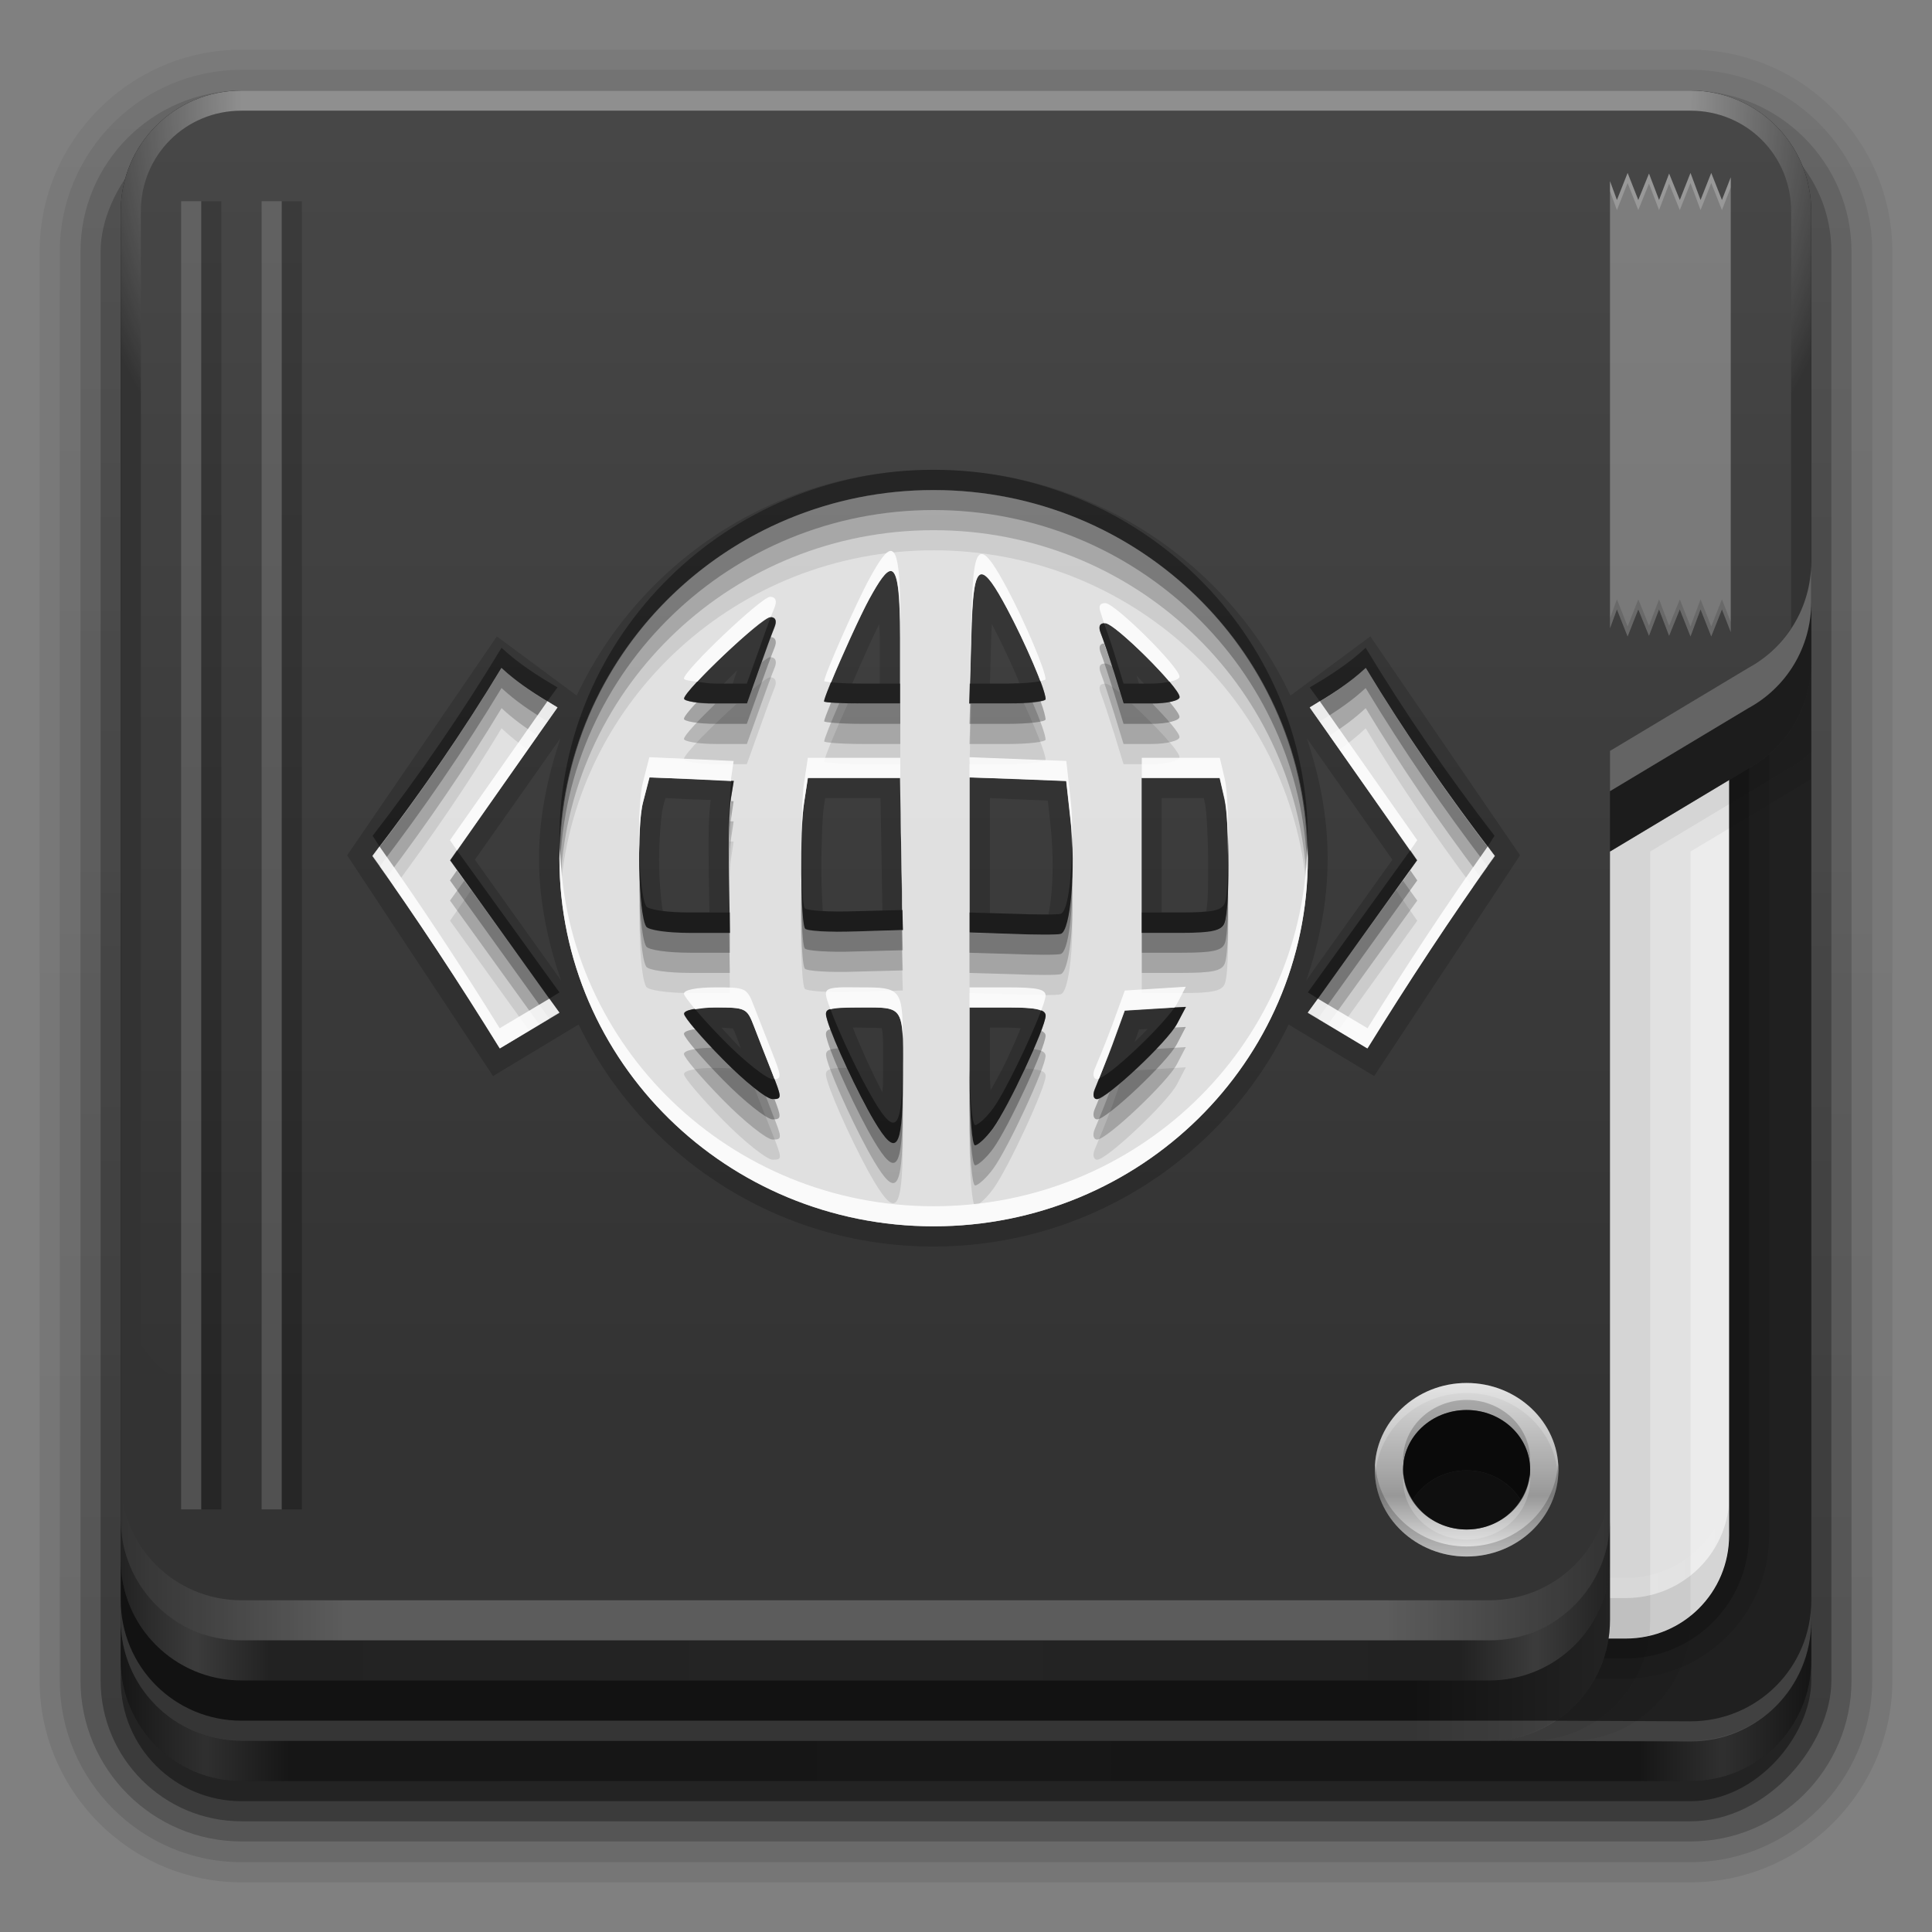<?xml version="1.0" encoding="UTF-8" standalone="no"?>
<!-- Created with Inkscape (http://www.inkscape.org/) -->

<svg
   xmlns:dc="http://purl.org/dc/elements/1.1/"
   xmlns:cc="http://creativecommons.org/ns#"
   xmlns:rdf="http://www.w3.org/1999/02/22-rdf-syntax-ns#"
   xmlns:svg="http://www.w3.org/2000/svg"
   xmlns="http://www.w3.org/2000/svg"
   xmlns:xlink="http://www.w3.org/1999/xlink"
   xmlns:sodipodi="http://sodipodi.sourceforge.net/DTD/sodipodi-0.dtd"
   xmlns:inkscape="http://www.inkscape.org/namespaces/inkscape"
   version="1.0"
   width="96"
   height="96"
   id="svg2408"
   inkscape:version="0.48.2 r9819"
   sodipodi:docname="folder-html.svg">
  <rect width="100%" height="100%" fill="#808080" stroke="none"/>
  <sodipodi:namedview
     pagecolor="#ffffff"
     bordercolor="#666666"
     borderopacity="1"
     objecttolerance="10"
     gridtolerance="10"
     guidetolerance="10"
     inkscape:pageopacity="0"
     inkscape:pageshadow="2"
     inkscape:window-width="1238"
     inkscape:window-height="735"
     id="namedview70"
     showgrid="false"
     inkscape:zoom="2.9595058"
     inkscape:cx="119.13284"
     inkscape:cy="29.289809"
     inkscape:window-x="10"
     inkscape:window-y="0"
     inkscape:window-maximized="0"
     inkscape:current-layer="svg2408"
     inkscape:object-paths="true"
     inkscape:snap-intersection-paths="true"
     inkscape:object-nodes="true"
     inkscape:snap-smooth-nodes="true"
     inkscape:snap-midpoints="true"
     inkscape:snap-object-midpoints="true"
     inkscape:snap-center="true"
     inkscape:snap-bbox="true"
     inkscape:bbox-paths="true"
     inkscape:bbox-nodes="true"
     inkscape:snap-bbox-edge-midpoints="true"
     inkscape:snap-bbox-midpoints="true"
     showguides="true"
     inkscape:guide-bbox="true"
     inkscape:snap-global="false" />
  <defs
     id="defs2410">
    <linearGradient
       inkscape:collect="always"
       id="linearGradient3874">
      <stop
         style="stop-color:#000000;stop-opacity:1;"
         offset="0"
         id="stop3876" />
      <stop
         style="stop-color:#000000;stop-opacity:0;"
         offset="1"
         id="stop3878" />
    </linearGradient>
    <linearGradient
       id="linearGradient4091">
      <stop
         style="stop-color:#ffffff;stop-opacity:1;"
         offset="0"
         id="stop4093" />
      <stop
         id="stop4099"
         offset="0.8"
         style="stop-color:#ffffff;stop-opacity:1;" />
      <stop
         style="stop-color:#ffffff;stop-opacity:0;"
         offset="1"
         id="stop4095" />
    </linearGradient>
    <linearGradient
       id="linearGradient4188">
      <stop
         style="stop-color:#ffffff;stop-opacity:0;"
         offset="0"
         id="stop4190" />
      <stop
         id="stop4198"
         offset="0.15"
         style="stop-color:#ffffff;stop-opacity:1;" />
      <stop
         id="stop4196"
         offset="0.85"
         style="stop-color:#ffffff;stop-opacity:1;" />
      <stop
         style="stop-color:#ffffff;stop-opacity:0;"
         offset="1"
         id="stop4192" />
    </linearGradient>
    <linearGradient
       inkscape:collect="always"
       id="linearGradient3888">
      <stop
         style="stop-color:#ffffff;stop-opacity:1;"
         offset="0"
         id="stop3890" />
      <stop
         style="stop-color:#ffffff;stop-opacity:0;"
         offset="1"
         id="stop3892" />
    </linearGradient>
    <linearGradient
       x1="45.448"
       y1="92.54"
       x2="45.448"
       y2="7.017"
       id="ButtonShadow"
       gradientUnits="userSpaceOnUse"
       gradientTransform="scale(1.006,0.994)">
      <stop
         id="stop3750"
         style="stop-color:#000000;stop-opacity:1"
         offset="0" />
      <stop
         id="stop3752"
         style="stop-color:#000000;stop-opacity:0.588"
         offset="1" />
    </linearGradient>
    <filter
       color-interpolation-filters="sRGB"
       id="filter3174">
      <feGaussianBlur
         id="feGaussianBlur3176"
         stdDeviation="1.71" />
    </filter>
    <linearGradient
       inkscape:collect="always"
       xlink:href="#gradient4-1"
       id="linearGradient3050-6"
       gradientUnits="userSpaceOnUse"
       spreadMethod="pad"
       x1="32.251"
       y1="6.132"
       x2="32.251"
       y2="90.239"
       gradientTransform="translate(6,-89.5)" />
    <linearGradient
       id="gradient4-1"
       gradientUnits="userSpaceOnUse"
       x1="32.251"
       y1="6.132"
       x2="32.251"
       y2="90.239"
       spreadMethod="pad">
      <stop
         stop-color="#000000"
         offset="0"
         stop-opacity="1"
         id="stop27-0" />
      <stop
         stop-color="#000000"
         offset="1"
         stop-opacity="0.588"
         id="stop29-6" />
    </linearGradient>
    <linearGradient
       inkscape:collect="always"
       xlink:href="#gradient3-2"
       id="linearGradient3053-3"
       gradientUnits="userSpaceOnUse"
       gradientTransform="matrix(1.006,0,0,0.994,5,-90.5)"
       spreadMethod="pad"
       x1="32.063"
       y1="6.168"
       x2="32.063"
       y2="90.768" />
    <linearGradient
       id="gradient3-2"
       gradientTransform="scale(1.006,0.994)"
       gradientUnits="userSpaceOnUse"
       x1="32.063"
       y1="6.168"
       x2="32.063"
       y2="90.768"
       spreadMethod="pad">
      <stop
         stop-color="#000000"
         offset="0"
         stop-opacity="1"
         id="stop22-0" />
      <stop
         stop-color="#000000"
         offset="1"
         stop-opacity="0.588"
         id="stop24-6" />
    </linearGradient>
    <linearGradient
       inkscape:collect="always"
       xlink:href="#gradient2-5"
       id="linearGradient3056-1"
       gradientUnits="userSpaceOnUse"
       gradientTransform="matrix(1.006,0,0,-0.994,4,91.5)"
       spreadMethod="pad"
       x1="32.067"
       y1="6.167"
       x2="32.067"
       y2="90.756" />
    <linearGradient
       id="gradient2-5"
       gradientTransform="scale(1.006,0.994)"
       gradientUnits="userSpaceOnUse"
       x1="32.067"
       y1="6.167"
       x2="32.067"
       y2="90.756"
       spreadMethod="pad">
      <stop
         stop-color="#000000"
         offset="0"
         stop-opacity="1"
         id="stop17-5" />
      <stop
         stop-color="#000000"
         offset="1"
         stop-opacity="0.588"
         id="stop19-4" />
    </linearGradient>
    <linearGradient
       inkscape:collect="always"
       xlink:href="#gradient1-6"
       id="linearGradient3059-7"
       gradientUnits="userSpaceOnUse"
       gradientTransform="matrix(1.006,0,0,-0.994,2.969,92.531)"
       spreadMethod="pad"
       x1="32.071"
       y1="6.166"
       x2="32.071"
       y2="90.744" />
    <linearGradient
       id="gradient1-6"
       gradientTransform="scale(1.006,0.994)"
       gradientUnits="userSpaceOnUse"
       x1="32.071"
       y1="6.166"
       x2="32.071"
       y2="90.744"
       spreadMethod="pad">
      <stop
         stop-color="#000000"
         offset="0"
         stop-opacity="1"
         id="stop12-5" />
      <stop
         stop-color="#000000"
         offset="1"
         stop-opacity="0.588"
         id="stop14-6" />
    </linearGradient>
    <linearGradient
       id="gradient0-3"
       gradientTransform="scale(1.005,0.995)"
       gradientUnits="userSpaceOnUse"
       x1="32.075"
       y1="6.165"
       x2="32.075"
       y2="90.733"
       spreadMethod="pad">
      <stop
         stop-color="#000000"
         offset="0"
         stop-opacity="1"
         id="stop7-7" />
      <stop
         stop-color="#000000"
         offset="1"
         stop-opacity="0.588"
         id="stop9-4" />
    </linearGradient>
    <linearGradient
       y2="90.733"
       x2="32.075"
       y1="6.165"
       x1="32.075"
       spreadMethod="pad"
       gradientTransform="matrix(1.005,0,0,-0.995,1.969,93.531)"
       gradientUnits="userSpaceOnUse"
       id="linearGradient3216"
       xlink:href="#gradient0-3"
       inkscape:collect="always" />
    <linearGradient
       id="linearGradient3832">
      <stop
         style="stop-color:#000000;stop-opacity:1;"
         offset="0"
         id="stop3834" />
      <stop
         id="stop3842"
         offset="0.05"
         style="stop-color:#ffffff;stop-opacity:1;" />
      <stop
         style="stop-color:#000000;stop-opacity:1;"
         offset="0.1"
         id="stop3846" />
      <stop
         id="stop3840"
         offset="0.5"
         style="stop-color:#000000;stop-opacity:0.498;" />
      <stop
         style="stop-color:#000000;stop-opacity:1;"
         offset="0.9"
         id="stop3844" />
      <stop
         id="stop3848"
         offset="0.95"
         style="stop-color:#ffffff;stop-opacity:1;" />
      <stop
         style="stop-color:#000000;stop-opacity:1;"
         offset="1"
         id="stop3836" />
    </linearGradient>
    <linearGradient
       inkscape:collect="always"
       xlink:href="#linearGradient4144-8"
       id="linearGradient4025"
       gradientUnits="userSpaceOnUse"
       x1="72.875"
       y1="68.719"
       x2="72.875"
       y2="77.344" />
    <linearGradient
       id="linearGradient4144-8">
      <stop
         style="stop-color:#dddddd;stop-opacity:1;"
         offset="0"
         id="stop4146-4" />
      <stop
         id="stop4152-5"
         offset="0.65"
         style="stop-color:#989898;stop-opacity:1;" />
      <stop
         style="stop-color:#eaeaea;stop-opacity:1;"
         offset="1"
         id="stop4148-0" />
    </linearGradient>
    <linearGradient
       inkscape:collect="always"
       xlink:href="#linearGradient3888"
       id="linearGradient3205"
       gradientUnits="userSpaceOnUse"
       x1="-56.23"
       y1="5.5"
       x2="-56.23"
       y2="69.531" />
    <linearGradient
       inkscape:collect="always"
       xlink:href="#linearGradient4188"
       id="linearGradient3207"
       gradientUnits="userSpaceOnUse"
       gradientTransform="translate(-200,0)"
       x1="106"
       y1="77.516"
       x2="180"
       y2="77.516" />
    <linearGradient
       inkscape:collect="always"
       xlink:href="#linearGradient3832"
       id="linearGradient3209"
       gradientUnits="userSpaceOnUse"
       gradientTransform="translate(0,-0.984)"
       x1="-94"
       y1="82.984"
       x2="-10.188"
       y2="82.984" />
    <radialGradient
       inkscape:collect="always"
       xlink:href="#linearGradient4091"
       id="radialGradient3211"
       gradientUnits="userSpaceOnUse"
       gradientTransform="matrix(-1.072,0,0,-0.875,-0.536,-19.126)"
       cx="48"
       cy="-27"
       fx="48"
       fy="-27"
       r="42" />
    <linearGradient
       inkscape:collect="always"
       xlink:href="#linearGradient3832"
       id="linearGradient3213"
       gradientUnits="userSpaceOnUse"
       gradientTransform="translate(0,-0.984)"
       x1="-94"
       y1="82.984"
       x2="-20"
       y2="82.984" />
    <linearGradient
       inkscape:collect="always"
       xlink:href="#linearGradient3874"
       id="linearGradient3215"
       gradientUnits="userSpaceOnUse"
       gradientTransform="translate(-100,0)"
       x1="70.031"
       y1="82"
       x2="89.474"
       y2="82" />
    <linearGradient
       id="linearGradient1400">
      <stop
         stop-color="#000000"
         stop-opacity="0.678"
         offset="0"
         id="stop1401" />
      <stop
         stop-color="#000000"
         stop-opacity="0.348"
         offset="0.417"
         id="stop1403" />
      <stop
         stop-color="#ffffff"
         stop-opacity="0"
         offset="1"
         id="stop1402" />
    </linearGradient>
    <linearGradient
       id="linearGradient853">
      <stop
         stop-color="#e3f9ff"
         offset="0"
         id="stop854" />
      <stop
         stop-color="#73bee7"
         offset="0.362"
         id="stop867" />
      <stop
         stop-color="#438ec5"
         offset="0.625"
         id="stop856" />
      <stop
         stop-color="#477daf"
         offset="0.726"
         id="stop1185" />
      <stop
         stop-color="#020407"
         offset="1"
         id="stop855" />
    </linearGradient>
    <linearGradient
       id="linearGradient865">
      <stop
         stop-color="#ffffff"
         offset="0"
         id="stop866" />
      <stop
         stop-color="#ffffff"
         stop-opacity="0"
         offset="1"
         id="stop868" />
    </linearGradient>
    <radialGradient
       inkscape:collect="always"
       xlink:href="#linearGradient1400"
       id="radialGradient10375"
       gradientUnits="userSpaceOnUse"
       cx="0.5"
       cy="0.5"
       fx="0.478"
       fy="-0.076"
       r="0.5"
       gradientTransform="translate(-171.495,2.482)" />
    <linearGradient
       inkscape:collect="always"
       xlink:href="#linearGradient865"
       id="linearGradient10418"
       gradientUnits="userSpaceOnUse"
       x1="0.488"
       y1="1.717"
       x2="0.488"
       y2="0.485"
       gradientTransform="translate(-171.495,2.482)" />
    <linearGradient
       inkscape:collect="always"
       xlink:href="#linearGradient865"
       id="linearGradient10421"
       gradientUnits="userSpaceOnUse"
       x1="0.578"
       y1="-0.351"
       x2="0.622"
       y2="0.59"
       gradientTransform="translate(-171.495,2.482)" />
    <radialGradient
       inkscape:collect="always"
       xlink:href="#linearGradient853"
       id="radialGradient10428"
       gradientUnits="userSpaceOnUse"
       cx="0.507"
       cy="0.57"
       fx="0.546"
       fy="0.13"
       r="0.581"
       gradientTransform="translate(-171.495,2.482)" />
    <radialGradient
       inkscape:collect="always"
       xlink:href="#linearGradient1400"
       id="radialGradient10431"
       gradientUnits="userSpaceOnUse"
       cx="0.5"
       cy="0.5"
       fx="0.5"
       fy="0.5"
       r="0.5"
       gradientTransform="translate(-171.495,2.482)" />
    <linearGradient
       inkscape:collect="always"
       xlink:href="#linearGradient4188-5"
       id="linearGradient4863"
       gradientUnits="userSpaceOnUse"
       x1="112.094"
       y1="76.609"
       x2="183.906"
       y2="76.609" />
    <linearGradient
       id="linearGradient4188-5">
      <stop
         style="stop-color:#ffffff;stop-opacity:0;"
         offset="0"
         id="stop4190-0" />
      <stop
         id="stop4198-3"
         offset="0.15"
         style="stop-color:#ffffff;stop-opacity:1;" />
      <stop
         id="stop4196-6"
         offset="0.85"
         style="stop-color:#ffffff;stop-opacity:1;" />
      <stop
         style="stop-color:#ffffff;stop-opacity:0;"
         offset="1"
         id="stop4192-1" />
    </linearGradient>
    <linearGradient
       inkscape:collect="always"
       xlink:href="#linearGradient3888"
       id="linearGradient3140"
       gradientUnits="userSpaceOnUse"
       x1="-56.23"
       y1="5.5"
       x2="-56.23"
       y2="69.531" />
    <linearGradient
       inkscape:collect="always"
       xlink:href="#linearGradient4188"
       id="linearGradient3142"
       gradientUnits="userSpaceOnUse"
       gradientTransform="translate(-200,0)"
       x1="106"
       y1="77.516"
       x2="180"
       y2="77.516" />
    <linearGradient
       inkscape:collect="always"
       xlink:href="#linearGradient3832"
       id="linearGradient3144"
       gradientUnits="userSpaceOnUse"
       gradientTransform="translate(0,-0.984)"
       x1="-94"
       y1="82.984"
       x2="-10.188"
       y2="82.984" />
    <radialGradient
       inkscape:collect="always"
       xlink:href="#linearGradient4091"
       id="radialGradient3146"
       gradientUnits="userSpaceOnUse"
       gradientTransform="matrix(-1.072,0,0,-0.875,-0.536,-19.126)"
       cx="48"
       cy="-27"
       fx="48"
       fy="-27"
       r="42" />
    <linearGradient
       inkscape:collect="always"
       xlink:href="#linearGradient3832"
       id="linearGradient3148"
       gradientUnits="userSpaceOnUse"
       gradientTransform="translate(0,-0.984)"
       x1="-94"
       y1="82.984"
       x2="-20"
       y2="82.984" />
    <linearGradient
       inkscape:collect="always"
       xlink:href="#linearGradient3874"
       id="linearGradient3150"
       gradientUnits="userSpaceOnUse"
       gradientTransform="translate(-100,0)"
       x1="70.031"
       y1="82"
       x2="89.474"
       y2="82" />
    <linearGradient
       inkscape:collect="always"
       xlink:href="#linearGradient3874"
       id="linearGradient3154"
       gradientUnits="userSpaceOnUse"
       gradientTransform="translate(100,0)"
       x1="70.031"
       y1="82"
       x2="89.474"
       y2="82" />
    <linearGradient
       inkscape:collect="always"
       xlink:href="#linearGradient3832"
       id="linearGradient3157"
       gradientUnits="userSpaceOnUse"
       gradientTransform="translate(200,-0.984)"
       x1="-94"
       y1="82.984"
       x2="-20"
       y2="82.984" />
    <radialGradient
       inkscape:collect="always"
       xlink:href="#linearGradient4091"
       id="radialGradient3162"
       gradientUnits="userSpaceOnUse"
       gradientTransform="matrix(-1.072,0,0,-0.875,199.464,-19.126)"
       cx="48"
       cy="-27"
       fx="48"
       fy="-27"
       r="42" />
    <linearGradient
       inkscape:collect="always"
       xlink:href="#linearGradient3832"
       id="linearGradient3166"
       gradientUnits="userSpaceOnUse"
       gradientTransform="translate(200,-0.984)"
       x1="-94"
       y1="82.984"
       x2="-10.188"
       y2="82.984" />
    <linearGradient
       inkscape:collect="always"
       xlink:href="#linearGradient4188"
       id="linearGradient3174"
       gradientUnits="userSpaceOnUse"
       x1="106"
       y1="77.516"
       x2="180"
       y2="77.516" />
    <linearGradient
       inkscape:collect="always"
       xlink:href="#linearGradient3888"
       id="linearGradient3177"
       gradientUnits="userSpaceOnUse"
       x1="-56.23"
       y1="5.5"
       x2="-56.23"
       y2="69.531"
       gradientTransform="translate(200,0)" />
    <linearGradient
       inkscape:collect="always"
       xlink:href="#linearGradient3888"
       id="linearGradient3196"
       gradientUnits="userSpaceOnUse"
       gradientTransform="translate(200,0)"
       x1="-56.23"
       y1="5.5"
       x2="-56.23"
       y2="69.531" />
    <linearGradient
       inkscape:collect="always"
       xlink:href="#linearGradient4188"
       id="linearGradient3198"
       gradientUnits="userSpaceOnUse"
       x1="106"
       y1="77.516"
       x2="180"
       y2="77.516" />
    <linearGradient
       inkscape:collect="always"
       xlink:href="#linearGradient3832"
       id="linearGradient3200"
       gradientUnits="userSpaceOnUse"
       gradientTransform="translate(200,-0.984)"
       x1="-94"
       y1="82.984"
       x2="-10.188"
       y2="82.984" />
    <radialGradient
       inkscape:collect="always"
       xlink:href="#linearGradient4091"
       id="radialGradient3202"
       gradientUnits="userSpaceOnUse"
       gradientTransform="matrix(-1.072,0,0,-0.875,199.464,-19.126)"
       cx="48"
       cy="-27"
       fx="48"
       fy="-27"
       r="42" />
    <linearGradient
       inkscape:collect="always"
       xlink:href="#linearGradient3832"
       id="linearGradient3204"
       gradientUnits="userSpaceOnUse"
       gradientTransform="translate(200,-0.984)"
       x1="-94"
       y1="82.984"
       x2="-20"
       y2="82.984" />
    <linearGradient
       inkscape:collect="always"
       xlink:href="#linearGradient3874"
       id="linearGradient3206"
       gradientUnits="userSpaceOnUse"
       gradientTransform="translate(100,0)"
       x1="70.031"
       y1="82"
       x2="89.474"
       y2="82" />
  </defs>
  <g
     id="layer2"
     style="display:none">
    <rect
       width="86"
       height="85"
       rx="6"
       ry="6"
       x="5"
       y="7"
       id="rect3745"
       style="opacity:0.9;fill:url(#ButtonShadow);fill-opacity:1;fill-rule:nonzero;stroke:none;filter:url(#filter3174)" />
  </g>
  <g
     id="g3943">
    <path
       id="path3786-4"
       d="m 12,93.531 c -5.511,0 -10.031,-4.52 -10.031,-10.031 l 0,-71 c 0,-5.511 4.52,-10.031 10.031,-10.031 l 72,0 c 5.511,0 10.031,4.52 10.031,10.031 l 0,71 c 0,5.511 -4.52,10.031 -10.031,10.031 z"
       style="opacity:0.08;fill:url(#linearGradient3216)"
       inkscape:connector-curvature="0" />
    <path
       id="path3778-5"
       d="m 12,92.531 c -4.972,0 -9.031,-4.06 -9.031,-9.031 l 0,-71 c 0,-4.972 4.06,-9.031 9.031,-9.031 l 72,0 c 4.972,0 9.031,4.06 9.031,9.031 l 0,71 c 0,4.972 -4.06,9.031 -9.031,9.031 z"
       style="opacity:0.1;fill:url(#linearGradient3059-7)"
       inkscape:connector-curvature="0" />
    <path
       id="path3770-2"
       d="m 12,91.5 c -4.409,0 -8,-3.591 -8,-8 l 0,-71 c 0,-4.409 3.591,-8 8,-8 l 72,0 c 4.409,0 8,3.591 8,8 l 0,71 c 0,4.409 -3.591,8 -8,8 z"
       style="opacity:0.2;fill:url(#linearGradient3056-1)"
       inkscape:connector-curvature="0" />
    <rect
       id="rect3723-5"
       transform="scale(1,-1)"
       width="86"
       height="85"
       rx="7"
       ry="7"
       style="opacity:0.3;fill:url(#linearGradient3053-3)"
       x="5"
       y="-90.5" />
    <rect
       id="rect3716-4"
       transform="scale(1,-1)"
       width="84"
       height="84"
       rx="6"
       ry="6"
       style="opacity:0.4;fill:url(#linearGradient3050-6)"
       x="6"
       y="-89.5" />
  </g>
  <path
     style="fill:#202020;fill-opacity:1;fill-rule:nonzero;stroke:none;display:inline"
     d="m 84,4.5 -72,0 c -3.324,0 -6,2.676 -6,6 l 0,72 c 0,3.324 2.676,6 6,6 l 72,0 c 3.324,0 6,-2.676 6,-6 l 0,-72 C 90,7.176 87.324,4.5 84,4.5 z"
     id="rect2419-1"
     inkscape:connector-curvature="0" />
  <g
     id="g4855"
     transform="translate(-98,0)">
    <path
       sodipodi:nodetypes="sssssssss"
       inkscape:connector-curvature="0"
       id="path4843"
       d="m 117.219,8.594 c -3.921,0 -7.125,3.204 -7.125,7.125 l 0,60.562 c 0,3.921 3.204,7.125 7.125,7.125 l 61.562,0 c 3.921,0 7.125,-3.204 7.125,-7.125 l 0,-60.562 c 0,-3.921 -3.204,-7.125 -7.125,-7.125 z"
       style="font-size:medium;font-style:normal;font-variant:normal;font-weight:normal;font-stretch:normal;text-indent:0;text-align:start;text-decoration:none;line-height:normal;letter-spacing:normal;word-spacing:normal;text-transform:none;direction:ltr;block-progression:tb;writing-mode:lr-tb;text-anchor:start;baseline-shift:baseline;opacity:0.1;color:#000000;fill:#000000;fill-opacity:1;fill-rule:nonzero;stroke:none;stroke-width:2;marker:none;visibility:visible;display:inline;overflow:visible;enable-background:accumulate;font-family:Sans;-inkscape-font-specification:Sans" />
    <path
       style="font-size:medium;font-style:normal;font-variant:normal;font-weight:normal;font-stretch:normal;text-indent:0;text-align:start;text-decoration:none;line-height:normal;letter-spacing:normal;word-spacing:normal;text-transform:none;direction:ltr;block-progression:tb;writing-mode:lr-tb;text-anchor:start;baseline-shift:baseline;opacity:0.2;color:#000000;fill:#000000;fill-opacity:1;fill-rule:nonzero;stroke:none;stroke-width:2;marker:none;visibility:visible;display:inline;overflow:visible;enable-background:accumulate;font-family:Sans;-inkscape-font-specification:Sans"
       d="m 117.219,8.594 c -3.379,0 -6.125,2.746 -6.125,6.125 l 0,61.562 c 0,3.379 2.746,6.125 6.125,6.125 l 61.562,0 c 3.379,0 6.125,-2.746 6.125,-6.125 l 0,-61.562 c 0,-3.379 -2.746,-6.125 -6.125,-6.125 z"
       id="path4849"
       inkscape:connector-curvature="0"
       sodipodi:nodetypes="sssssssss" />
    <path
       style="fill:#ececec;fill-opacity:1;fill-rule:nonzero;stroke:none;display:inline"
       d="m 178.787,9.582 -61.574,0 c -2.843,0 -5.131,2.288 -5.131,5.131 l 0,61.574 c 0,2.843 2.288,5.131 5.131,5.131 l 61.574,0 c 2.843,0 5.131,-2.288 5.131,-5.131 l 0,-61.574 c 0,-2.843 -2.288,-5.131 -5.131,-5.131 z"
       id="path4710"
       inkscape:connector-curvature="0" />
    <path
       inkscape:connector-curvature="0"
       id="path4810"
       d="m 112.094,74.812 0,1.469 c 0,2.843 2.282,5.125 5.125,5.125 l 61.562,0 c 2.843,0 5.125,-2.282 5.125,-5.125 l 0,-1.469 c -0.262,2.594 -2.46,4.594 -5.125,4.594 l -61.562,0 c -2.665,0 -4.863,-2 -5.125,-4.594 z"
       style="opacity:0.1;fill:#000000;fill-opacity:1;fill-rule:nonzero;stroke:none;display:inline" />
    <path
       inkscape:connector-curvature="0"
       id="path4815"
       d="m 112.094,73.812 0,1 c 0.262,2.594 2.46,4.594 5.125,4.594 l 61.562,0 c 2.665,0 4.863,-2 5.125,-4.594 l 0,-1 c -0.262,2.594 -2.46,4.594 -5.125,4.594 l -61.562,0 c -2.665,0 -4.863,-2 -5.125,-4.594 z"
       style="opacity:0.4;fill:url(#linearGradient4863);fill-opacity:1;fill-rule:nonzero;stroke:none;display:inline" />
    <path
       inkscape:connector-curvature="0"
       id="path4820"
       d="m 116.688,9.594 c -2.594,0.262 -4.594,2.46 -4.594,5.125 l 0,0.469 c 0.262,-2.594 2.46,-4.594 5.125,-4.594 l 61.562,0 c 2.665,0 4.863,2 5.125,4.594 l 0,-0.469 c 0,-2.843 -2.282,-5.125 -5.125,-5.125 l -61.562,0 c -0.178,0 -0.358,-0.017 -0.531,0 z"
       style="opacity:0.5;fill:#ffffff;fill-opacity:1;fill-rule:nonzero;stroke:none;display:inline" />
  </g>
  <path
     style="fill:#333333;fill-opacity:1;fill-rule:nonzero;stroke:none;display:inline"
     d="m 12,4.5 c -3.324,0 -6,2.676 -6,6 l 0,70 c 0,3.324 2.676,6 6,6 l 62,0 c 3.324,0 6,-2.676 6,-6 l 0,-38.188 6.875,-4.125 C 88.746,37.174 90,35.191 90,32.906 L 90,10.5 c 0,-3.324 -2.676,-6 -6,-6 z"
     id="path3262"
     inkscape:connector-curvature="0"
     sodipodi:nodetypes="ssssssccssss" />
  <g
     id="g4031">
    <rect
       y="10"
       x="9"
       height="65"
       width="1"
       id="rect4494"
       style="opacity:0.15;color:#000000;fill:#ffffff;fill-opacity:1;fill-rule:nonzero;stroke:none;stroke-width:5;marker:none;visibility:visible;display:inline;overflow:visible;enable-background:accumulate" />
    <rect
       style="opacity:0.25;color:#000000;fill:#000000;fill-opacity:1;fill-rule:nonzero;stroke:none;stroke-width:5;marker:none;visibility:visible;display:inline;overflow:visible;enable-background:accumulate"
       id="rect4496"
       width="1"
       height="65"
       x="10"
       y="10" />
    <rect
       style="opacity:0.15;color:#000000;fill:#ffffff;fill-opacity:1;fill-rule:nonzero;stroke:none;stroke-width:5;marker:none;visibility:visible;display:inline;overflow:visible;enable-background:accumulate"
       id="rect4498"
       width="1"
       height="65"
       x="13"
       y="10" />
    <rect
       y="10"
       x="14"
       height="65"
       width="1"
       id="rect4500"
       style="opacity:0.25;color:#000000;fill:#000000;fill-opacity:1;fill-rule:nonzero;stroke:none;stroke-width:5;marker:none;visibility:visible;display:inline;overflow:visible;enable-background:accumulate" />
    <path
       id="path4130"
       d="m 72.875,68.719 c -2.512,0 -4.562,1.939 -4.562,4.312 0,2.374 2.051,4.312 4.562,4.312 2.512,0 4.562,-1.939 4.562,-4.312 0,-2.374 -2.051,-4.312 -4.562,-4.312 z m 0,1.344 c 1.737,0 3.156,1.327 3.156,2.969 0,1.642 -1.419,2.969 -3.156,2.969 -1.737,0 -3.156,-1.327 -3.156,-2.969 0,-1.642 1.419,-2.969 3.156,-2.969 z"
       style="color:#000000;fill:url(#linearGradient4025);fill-opacity:1;fill-rule:nonzero;stroke:none;stroke-width:5;marker:none;visibility:visible;display:inline;overflow:visible;enable-background:accumulate"
       inkscape:connector-curvature="0" />
    <path
       id="path4132"
       d="m 72.875,70.062 c -1.737,0 -3.156,1.327 -3.156,2.969 0,0.552 0.191,1.057 0.469,1.5 0.548,-0.874 1.535,-1.469 2.688,-1.469 1.153,0 2.14,0.595 2.688,1.469 0.278,-0.443 0.469,-0.948 0.469,-1.5 0,-1.642 -1.419,-2.969 -3.156,-2.969 z"
       style="opacity:0.8;color:#000000;fill:#000000;fill-opacity:1;fill-rule:nonzero;stroke:none;stroke-width:5;marker:none;visibility:visible;display:inline;overflow:visible;enable-background:accumulate"
       inkscape:connector-curvature="0" />
    <path
       inkscape:connector-curvature="0"
       id="path4154"
       d="m 72.875,68.719 c -2.512,0 -4.562,1.939 -4.562,4.312 0,0.085 0.026,0.166 0.031,0.25 0.14,-2.257 2.109,-4.062 4.531,-4.062 2.422,0 4.392,1.806 4.531,4.062 0.005,-0.084 0.031,-0.165 0.031,-0.25 0,-2.374 -2.051,-4.312 -4.562,-4.312 z m -3.125,4.562 c -0.008,0.085 -0.031,0.163 -0.031,0.25 0,1.642 1.419,2.969 3.156,2.969 1.737,0 3.156,-1.327 3.156,-2.969 0,-0.087 -0.024,-0.165 -0.031,-0.25 C 75.861,74.802 74.521,76 72.875,76 71.229,76 69.889,74.802 69.75,73.281 z"
       style="opacity:0.2;color:#000000;fill:#ffffff;fill-opacity:1;fill-rule:nonzero;stroke:none;stroke-width:5;marker:none;visibility:visible;display:inline;overflow:visible;enable-background:accumulate" />
    <path
       inkscape:connector-curvature="0"
       id="path4170"
       d="m 72.875,73.062 c -1.153,0 -2.14,0.595 -2.688,1.469 C 70.735,75.405 71.722,76 72.875,76 74.028,76 75.015,75.405 75.562,74.531 75.015,73.657 74.028,73.062 72.875,73.062 z"
       style="opacity:0.7;color:#000000;fill:#000000;fill-opacity:1;fill-rule:nonzero;stroke:none;stroke-width:5;marker:none;visibility:visible;display:inline;overflow:visible;enable-background:accumulate" />
    <path
       inkscape:connector-curvature="0"
       id="path4175"
       d="m 72.875,69.562 c -1.737,0 -3.156,1.327 -3.156,2.969 0,0.087 0.024,0.165 0.031,0.25 0.139,-1.521 1.479,-2.719 3.125,-2.719 1.646,0 2.986,1.198 3.125,2.719 0.008,-0.085 0.031,-0.163 0.031,-0.25 0,-1.642 -1.419,-2.969 -3.156,-2.969 z m -4.531,3.219 c -0.005,0.084 -0.031,0.165 -0.031,0.25 0,2.374 2.051,4.312 4.562,4.312 2.512,0 4.562,-1.939 4.562,-4.312 0,-0.085 -0.026,-0.166 -0.031,-0.25 -0.14,2.257 -2.109,4.062 -4.531,4.062 -2.422,0 -4.392,-1.806 -4.531,-4.062 z"
       style="opacity:0.2;color:#000000;fill:#000000;fill-opacity:1;fill-rule:nonzero;stroke:none;stroke-width:5;marker:none;visibility:visible;display:inline;overflow:visible;enable-background:accumulate" />
    <path
       id="path3825"
       d="M 80.875,8.594 80.344,9.938 80,9 l 0,22.219 0.344,-0.938 0.531,1.344 0.531,-1.344 0.531,1.312 0.5,-1.312 0.5,1.312 0.531,-1.312 L 84,31.625 84.5,30.281 85.031,31.625 85.562,30.281 86,31.406 86,8.812 85.562,9.938 85.031,8.594 84.5,9.938 84,8.594 83.469,9.938 82.938,8.625 82.438,9.938 81.938,8.625 81.406,9.938 80.875,8.594 z"
       style="opacity:0.3;fill:#ffffff;fill-opacity:1;fill-rule:nonzero;stroke:none;display:inline"
       inkscape:connector-curvature="0" />
    <path
       inkscape:connector-curvature="0"
       id="path4207"
       d="M 80.875,8.594 80.344,9.938 80,9 l 0,0.5 0.344,0.938 0.531,-1.344 0.531,1.344 0.531,-1.312 0.5,1.312 0.5,-1.312 0.531,1.312 L 84,9.094 84.5,10.438 85.031,9.094 85.562,10.438 86,9.312 86,8.812 85.562,9.938 85.031,8.594 84.5,9.938 84,8.594 83.469,9.938 82.938,8.625 82.438,9.938 81.938,8.625 81.406,9.938 80.875,8.594 z"
       style="opacity:0.2;fill:#ffffff;fill-opacity:1;fill-rule:nonzero;stroke:none;display:inline" />
    <path
       inkscape:connector-curvature="0"
       id="path4212"
       d="M 80.344,29.781 80,30.719 l 0,0.5 0.344,-0.938 0.531,1.344 0.531,-1.344 0.531,1.312 0.5,-1.312 0.5,1.312 0.531,-1.312 L 84,31.625 l 0.5,-1.344 0.531,1.344 0.531,-1.344 0.438,1.125 0,-0.5 -0.438,-1.125 L 85.031,31.125 84.5,29.781 84,31.125 l -0.531,-1.344 -0.531,1.312 -0.5,-1.312 -0.5,1.312 -0.531,-1.312 L 80.875,31.125 80.344,29.781 z"
       style="opacity:0.15;fill:#000000;fill-opacity:1;fill-rule:nonzero;stroke:none;display:inline" />
  </g>
  <path
     style="fill:url(#radialGradient10375);fill-rule:evenodd;stroke-width:1pt"
     inkscape:connector-curvature="0"
     d=""
     id="path3115" />
  <path
     id="path1399"
     d=""
     inkscape:connector-curvature="0"
     style="fill:url(#radialGradient10431);fill-rule:evenodd;stroke-width:1pt" />
  <path
     id="path825"
     d=""
     inkscape:connector-curvature="0"
     style="fill:url(#radialGradient10428);fill-rule:evenodd;stroke-width:1pt" />
  <path
     id="path868"
     d=""
     inkscape:connector-curvature="0"
     style="fill:url(#linearGradient10421);fill-rule:evenodd;stroke-width:1pt" />
  <path
     id="path884"
     d=""
     inkscape:connector-curvature="0"
     style="fill:url(#linearGradient10418);fill-rule:evenodd;stroke-width:1pt" />
  <g
     id="g3905"
     transform="translate(-80,0)">
    <path
       sodipodi:nodetypes="scccccscccccscscscscccscscccccccccccccsccccccscccccccsccsccccccccccccccscccccccccscccccccccsccsccccccsccccscccccccscscscccccccc"
       inkscape:connector-curvature="0"
       id="path3131"
       d="m 126.375,23.344 c -7.867,0 -14.604,4.609 -17.719,11.219 L 104.688,31.625 97.25,42.5 l 7.25,10.969 4.25,-2.562 c 3.154,6.503 9.833,11.031 17.625,11.031 7.792,0 14.502,-4.528 17.656,-11.031 l 4.25,2.562 7.25,-10.969 -7.438,-10.875 -3.969,2.938 c -3.115,-6.61 -9.883,-11.219 -17.75,-11.219 z M 123.688,31 c 0.005,0.268 0.031,0.369 0.031,0.688 l 0,2.281 -0.875,0 c -0.196,0 -0.323,0.003 -0.5,0 0.127,-0.302 0.251,-0.585 0.406,-0.938 0.344,-0.78 0.642,-1.43 0.938,-2.031 z m 5.594,0 c 0.382,0.737 0.805,1.598 1.125,2.344 0.1,0.234 0.171,0.394 0.25,0.594 -0.204,0.01 -0.357,0.031 -0.594,0.031 l -0.875,0 L 129.25,31.75 c 0.009,-0.349 0.019,-0.464 0.031,-0.75 z m -12.656,2.312 -0.219,0.656 -0.438,0 c 0.225,-0.225 0.408,-0.422 0.656,-0.656 z m 19.844,0.25 c 0.142,0.145 0.246,0.268 0.375,0.406 l -0.25,0 z m -28.625,3.125 c -0.625,1.885 -1.062,3.879 -1.062,5.969 0,2.135 0.442,4.144 1.094,6.062 l -4.281,-6 z m 37.094,0 4.25,6.031 -4.281,6 c 0.651,-1.919 1.062,-3.927 1.062,-6.062 0,-2.09 -0.406,-4.084 -1.031,-5.969 z m -31.875,2.969 1.25,0.062 1,0.031 c -0.043,0.363 -0.079,0.764 -0.094,1.344 -0.018,0.701 -0.014,1.525 0,2.344 l 0.031,1.906 -0.969,0 c -0.521,0 -0.989,-0.016 -1.312,-0.062 -0.014,-0.002 -0.018,0.002 -0.031,0 -0.021,-0.12 -0.043,-0.237 -0.062,-0.406 -0.053,-0.47 -0.11,-1.082 -0.125,-1.719 -0.03,-1.274 0.106,-2.736 0.188,-3.031 l 0,-0.031 0.125,-0.438 z m 7.938,0 1.406,0 1.344,0 0.031,1.719 c 0.027,1.491 0.049,3.187 0.062,3.781 l 0,0.094 -1.375,0.031 c -0.611,0.021 -1.188,0.023 -1.594,0 -0.004,-0.058 0.004,-0.092 0,-0.156 -0.029,-0.466 -0.057,-1.063 -0.062,-1.719 -0.01,-1.312 0.047,-2.834 0.125,-3.344 z m 8.188,0 1.344,0.062 0.031,0 1.5,0.062 0.125,1.125 c 0.127,1.088 0.151,2.416 0.062,3.438 -0.04,0.458 -0.096,0.829 -0.156,1.094 -0.078,9.79e-4 -0.127,1.48e-4 -0.219,0 -0.419,-6.75e-4 -0.965,-0.009 -1.531,-0.031 l -0.031,0 -1.125,-0.031 0,-2.906 z m 8.531,0 0.938,0 1.156,0 0.062,0.281 c 0.084,0.389 0.156,1.8 0.156,3.062 8e-5,0.631 5e-5,1.238 -0.031,1.719 -0.022,0.346 -0.05,0.461 -0.062,0.562 -0.199,0.034 -0.568,0.062 -1.25,0.062 l -0.969,0 0,-2.844 0,-2.844 z m -21.875,11.406 c 0.273,0.017 0.575,0.047 0.562,0.031 0.025,0.052 0.066,0.094 0.125,0.25 0.064,0.167 0.185,0.501 0.281,0.75 -0.058,-0.058 -0.098,-0.097 -0.156,-0.156 -0.317,-0.324 -0.551,-0.588 -0.812,-0.875 z m 6.531,0 c 0.204,-0.013 0.108,0 0.406,0 0.519,0 0.862,0.013 1.031,0.031 0.009,0.05 0.047,0.158 0.062,0.562 0.018,0.496 0.008,1.221 0,2.219 -0.002,0.18 -0.028,0.245 -0.031,0.406 -0.595,-1.146 -1.149,-2.391 -1.469,-3.219 z m 6.812,0 0.875,0 c 0.36,0 0.439,0.018 0.656,0.031 -0.175,0.439 -0.418,0.987 -0.688,1.562 -0.298,0.637 -0.523,0.994 -0.812,1.531 -0.005,-0.262 -0.031,-0.433 -0.031,-0.719 l 0,-2.406 z m 7.844,0.062 c -0.015,0.017 -0.016,0.015 -0.031,0.031 -0.177,0.194 -0.412,0.412 -0.625,0.625 l 0.219,-0.625 0.438,-0.031 z"
       style="font-size:medium;font-style:normal;font-variant:normal;font-weight:normal;font-stretch:normal;text-indent:0;text-align:start;text-decoration:none;line-height:normal;letter-spacing:normal;word-spacing:normal;text-transform:none;direction:ltr;block-progression:tb;writing-mode:lr-tb;text-anchor:start;baseline-shift:baseline;opacity:0.2;color:#000000;fill:#000000;fill-opacity:1;fill-rule:nonzero;stroke:none;stroke-width:2;marker:none;visibility:visible;display:inline;overflow:visible;enable-background:accumulate;font-family:Sans;-inkscape-font-specification:Sans" />
    <path
       inkscape:connector-curvature="0"
       id="path10639"
       d="m 126.391,24.35 c -10.268,0 -18.594,8.195 -18.594,18.303 0,10.109 8.325,18.279 18.594,18.279 10.268,0 18.594,-8.17 18.594,-18.279 0,-10.109 -8.325,-18.303 -18.594,-18.303 z m -2.131,4.019 c 0.341,0.013 0.46,1.08 0.46,3.317 l 0,3.268 -1.888,0 c -1.035,0 -1.888,-0.045 -1.888,-0.097 0,-0.287 1.619,-3.956 2.252,-5.108 0.496,-0.903 0.832,-1.389 1.065,-1.38 z m 4.503,0.169 c 0.269,-0.019 0.678,0.586 1.283,1.719 0.874,1.637 1.913,4.048 1.913,4.479 0,0.112 -0.848,0.218 -1.888,0.218 l -1.913,0 0.097,-3.22 c 0.055,-2.148 0.163,-3.172 0.508,-3.196 z m -10.483,2.131 c 0.268,0 0.332,0.175 0.194,0.508 -0.114,0.274 -0.459,1.229 -0.775,2.131 l -0.581,1.646 -1.549,0 c -0.861,0 -1.574,-0.115 -1.574,-0.242 0,-0.398 3.862,-4.043 4.285,-4.043 z m 16.633,0.291 c 0.475,0 3.704,3.206 3.704,3.68 0,0.176 -0.608,0.315 -1.404,0.315 l -1.38,0 -0.46,-1.501 c -0.259,-0.823 -0.569,-1.711 -0.678,-1.985 -0.133,-0.336 -0.066,-0.508 0.218,-0.508 z M 104.916,33.186 c -1.963,3.254 -4.143,6.401 -6.416,9.345 2.169,3.047 4.329,6.309 6.343,9.563 l 2.954,-1.767 -5.423,-7.578 5.326,-7.602 c -0.981,-0.568 -1.958,-1.186 -2.784,-1.961 z m 42.949,0 c -0.826,0.775 -1.803,1.393 -2.784,1.961 l 5.326,7.602 -5.423,7.578 2.954,1.767 c 2.014,-3.254 4.174,-6.516 6.343,-9.563 -2.273,-2.944 -4.453,-6.091 -6.416,-9.345 z m -35.589,5.447 2.082,0.073 2.106,0.097 -0.145,0.847 c -0.08,0.47 -0.124,2.17 -0.097,3.777 l 0.048,2.929 -1.985,0 c -1.125,0 -2.068,-0.138 -2.179,-0.315 -0.382,-0.608 -0.483,-4.972 -0.145,-6.198 l 0.315,-1.211 z m 15.906,0 2.397,0.073 2.397,0.097 0.218,1.985 c 0.276,2.355 4.3e-4,5.483 -0.484,5.617 -0.188,0.052 -1.266,0.046 -2.421,0 l -2.106,-0.073 0,-3.849 0,-3.849 z m -8.038,0.024 2.276,0 2.3,0 0.048,2.712 c 0.027,1.49 0.059,3.189 0.073,3.777 l 0.024,1.065 -2.373,0.073 c -1.301,0.045 -2.421,-0.022 -2.494,-0.145 -0.219,-0.372 -0.256,-4.862 -0.048,-6.222 l 0.194,-1.259 z m 16.584,0 1.937,0 1.937,0 0.242,1.065 c 0.266,1.237 0.268,5.463 0,6.149 -0.143,0.368 -0.605,0.484 -2.155,0.484 l -1.961,0 0,-3.849 0,-3.849 z m 2.203,11.379 -0.436,0.823 c -0.473,0.901 -3.512,3.753 -3.995,3.753 -0.169,0 -0.215,-0.201 -0.097,-0.484 0.114,-0.274 0.499,-1.262 0.847,-2.203 l 0.629,-1.719 1.525,-0.097 1.525,-0.073 z m -23.387,0.024 c 1.492,0 1.574,0.033 1.913,0.92 0.194,0.51 0.602,1.555 0.896,2.3 0.51,1.291 0.516,1.332 0.024,1.332 -0.284,0 -1.384,-0.879 -2.445,-1.961 -1.061,-1.082 -1.937,-2.104 -1.937,-2.276 0,-0.188 0.612,-0.315 1.549,-0.315 z m 7.239,0 c 2.219,0 2.115,-0.147 2.082,3.825 -0.027,3.27 -0.333,3.658 -1.428,1.816 -0.803,-1.352 -2.023,-3.984 -2.324,-4.987 -0.185,-0.618 -0.131,-0.654 1.671,-0.654 z m 5.399,0 1.888,0 c 1.448,0 1.888,0.095 1.888,0.412 0,0.565 -1.866,4.557 -2.615,5.593 -0.335,0.464 -0.747,0.847 -0.896,0.847 -0.152,0 -0.266,-1.514 -0.266,-3.438 l 0,-3.414 z"
       style="opacity:0.85;color:#000000;fill:#ffffff;fill-opacity:1;fill-rule:nonzero;stroke:none;stroke-width:40;marker:none;visibility:visible;display:inline;overflow:visible;enable-background:accumulate" />
    <path
       inkscape:connector-curvature="0"
       id="path10671"
       d="m 126.391,24.344 c -10.268,0 -18.594,8.204 -18.594,18.312 0,0.505 0.022,1.005 0.062,1.5 0.775,-9.407 8.776,-16.812 18.531,-16.812 9.755,0 17.756,7.406 18.531,16.812 0.041,-0.495 0.062,-0.995 0.062,-1.5 0,-10.109 -8.325,-18.312 -18.594,-18.312 z m -21.469,8.844 c -1.963,3.254 -4.134,6.4 -6.406,9.344 0.359,0.504 0.705,1.048 1.062,1.562 1.882,-2.526 3.695,-5.173 5.344,-7.906 0.413,0.387 0.842,0.74 1.312,1.062 l 1.469,-2.094 c -0.981,-0.568 -1.955,-1.194 -2.781,-1.969 z m 42.938,0 c -0.826,0.775 -1.8,1.401 -2.781,1.969 l 1.469,2.094 c 0.47,-0.322 0.899,-0.675 1.312,-1.062 1.649,2.733 3.462,5.381 5.344,7.906 0.358,-0.515 0.704,-1.058 1.062,-1.562 -2.273,-2.944 -4.444,-6.09 -6.406,-9.344 z m -29.594,0.469 c -0.112,0 -0.48,0.274 -0.938,0.656 l -0.219,0.656 -0.5,0 c -1.216,1.094 -2.625,2.507 -2.625,2.75 0,0.127 0.732,0.25 1.594,0.25 l 1.531,0 0.594,-1.656 c 0.316,-0.902 0.667,-1.851 0.781,-2.125 0.138,-0.333 0.05,-0.531 -0.219,-0.531 z m 16.656,0.312 c -0.284,0 -0.352,0.164 -0.219,0.5 0.109,0.274 0.397,1.146 0.656,1.969 l 0.469,1.531 1.375,0 c 0.797,0 1.406,-0.168 1.406,-0.344 0,-0.304 -1.296,-1.671 -2.375,-2.656 l -0.406,0 -0.156,-0.531 c -0.351,-0.29 -0.635,-0.469 -0.75,-0.469 z m -4.062,0.938 c -0.258,0.016 -0.471,0.062 -0.781,0.062 l -1.812,0 -0.094,3 1.906,0 c 1.041,0 1.875,-0.106 1.875,-0.219 0,-0.298 -0.499,-1.564 -1.094,-2.844 z m -8.719,0.031 c -0.609,1.344 -1.188,2.732 -1.188,2.906 0,0.051 0.84,0.125 1.875,0.125 l 1.906,0 0,-3 -1.906,0 c -0.265,0 -0.458,-0.026 -0.688,-0.031 z m -5.906,6.875 c -0.007,0.53 -0.009,1.06 0,1.625 l 0,0.594 c 0.018,-0.623 0.056,-1.155 0.094,-1.375 l 0.125,-0.844 -0.219,0 z m -4.406,2.156 c -0.13,1.768 -0.022,4.58 0.281,5.062 0.111,0.176 1.063,0.312 2.188,0.312 l 1.969,0 -0.031,-2.906 c -5.5e-4,-0.033 4.9e-4,-0.061 0,-0.094 l -1.938,0 c -1.125,0 -2.077,-0.136 -2.188,-0.312 -0.15,-0.239 -0.227,-1.085 -0.281,-2.062 z m -8.406,0.25 -1.062,1.531 3.938,5.469 1.5,-0.906 -4.375,-6.094 z m 16.406,0 c -0.081,1.862 -0.015,4.616 0.156,4.906 0.073,0.124 1.199,0.202 2.5,0.156 l 2.375,-0.062 -0.031,-1.062 c -0.007,-0.301 -0.018,-1.23 -0.031,-1.938 l -2.312,0.062 c -1.301,0.045 -2.427,-0.033 -2.5,-0.156 -0.085,-0.144 -0.13,-0.952 -0.156,-1.906 z m 29.531,0 -4.375,6.094 1.5,0.906 3.938,-5.469 -1.062,-1.531 z m -16.125,0.219 c -0.095,1.093 -0.289,1.902 -0.531,1.969 -0.188,0.052 -1.251,0.046 -2.406,0 l -2.125,-0.062 0,3 2.125,0.062 c 1.155,0.046 2.218,0.052 2.406,0 0.441,-0.121 0.694,-2.728 0.531,-4.969 z m 7.75,0 c -0.032,0.661 -0.045,1.233 -0.125,1.438 -0.143,0.368 -0.606,0.469 -2.156,0.469 l -1.969,0 0,3 1.969,0 c 1.55,-3e-6 2.013,-0.101 2.156,-0.469 0.189,-0.484 0.202,-2.723 0.125,-4.438 z m -2.062,8.594 -1.5,0.094 -1.062,0.062 c -0.24,0.221 -0.466,0.407 -0.688,0.594 l -0.406,1.156 c -0.348,0.941 -0.761,1.913 -0.875,2.188 -0.118,0.284 -0.044,0.5 0.125,0.5 0.483,0 3.496,-2.849 3.969,-3.75 l 0.438,-0.844 z m -23.375,0.031 c -0.937,0 -1.562,0.124 -1.562,0.312 0,0.172 0.876,1.199 1.938,2.281 1.061,1.082 2.185,1.969 2.469,1.969 0.492,0 0.479,-0.052 -0.031,-1.344 -0.282,-0.715 -0.673,-1.69 -0.875,-2.219 -0.319,-0.253 -0.678,-0.601 -1.062,-0.969 -0.008,-6.03e-4 -0.023,5.66e-4 -0.031,0 -0.219,-0.015 -0.484,-0.031 -0.844,-0.031 z m 6.188,0 c -0.767,0.039 -0.764,0.192 -0.625,0.656 0.301,1.004 1.509,3.617 2.312,4.969 1.095,1.843 1.41,1.457 1.438,-1.812 0.009,-1.129 0.003,-1.876 -0.031,-2.438 -0.065,2.647 -0.391,2.959 -1.406,1.25 -0.406,-0.682 -0.898,-1.664 -1.344,-2.625 -0.101,0.002 -0.261,-0.004 -0.344,0 z m 9.188,0.031 c -0.56,1.198 -1.188,2.451 -1.562,2.969 -0.335,0.464 -0.758,0.844 -0.906,0.844 -0.152,0 -0.281,-1.513 -0.281,-3.438 l 0,3 c 0,1.924 0.129,3.438 0.281,3.438 0.148,0 0.571,-0.38 0.906,-0.844 0.749,-1.036 2.594,-5.029 2.594,-5.594 0,-0.243 -0.257,-0.336 -1.031,-0.375 z"
       style="opacity:0.1;color:#000000;fill:#000000;fill-opacity:1;fill-rule:nonzero;stroke:none;stroke-width:40;marker:none;visibility:visible;display:inline;overflow:visible;enable-background:accumulate" />
    <path
       inkscape:connector-curvature="0"
       id="path10673"
       d="m 126.391,24.344 c -10.268,0 -18.594,8.204 -18.594,18.312 0,0.337 0.044,0.667 0.062,1 0.53,-9.641 8.605,-17.312 18.531,-17.312 9.926,0 18.001,7.671 18.531,17.312 0.018,-0.333 0.062,-0.663 0.062,-1 0,-10.109 -8.325,-18.312 -18.594,-18.312 z m -8.125,8.312 c -0.065,0 -0.208,0.105 -0.406,0.25 -0.061,0.172 -0.096,0.233 -0.156,0.406 l -0.594,1.656 -1.531,0 c -0.012,0 -0.019,4.3e-5 -0.031,0 -0.823,0.803 -1.562,1.582 -1.562,1.75 0,0.127 0.732,0.25 1.594,0.25 l 1.531,0 0.594,-1.656 c 0.316,-0.902 0.667,-1.851 0.781,-2.125 0.138,-0.333 0.05,-0.531 -0.219,-0.531 z m 16.656,0.312 c -0.284,0 -0.352,0.164 -0.219,0.5 0.109,0.274 0.397,1.146 0.656,1.969 l 0.469,1.531 1.375,0 c 0.797,0 1.406,-0.168 1.406,-0.344 0,-0.205 -0.621,-0.911 -1.344,-1.656 -0.022,2.11e-4 -0.04,0 -0.062,0 l -1.375,0 -0.469,-1.531 c -0.041,-0.129 -0.051,-0.183 -0.094,-0.312 -0.156,-0.108 -0.278,-0.156 -0.344,-0.156 z m -30,0.219 c -1.963,3.254 -4.134,6.4 -6.406,9.344 0.239,0.335 0.48,0.691 0.719,1.031 2.008,-2.664 3.937,-5.472 5.688,-8.375 0.554,0.52 1.167,0.964 1.812,1.375 l 0.969,-1.406 c -0.981,-0.568 -1.955,-1.194 -2.781,-1.969 z m 42.938,0 c -0.826,0.775 -1.8,1.401 -2.781,1.969 l 0.969,1.406 c 0.646,-0.411 1.258,-0.855 1.812,-1.375 1.751,2.903 3.679,5.711 5.688,8.375 0.238,-0.34 0.48,-0.696 0.719,-1.031 -2.273,-2.944 -4.444,-6.09 -6.406,-9.344 z m -16.562,1.688 c -0.335,0.036 -0.735,0.094 -1.219,0.094 l -1.844,0 -0.062,2 1.906,0 c 1.041,0 1.875,-0.106 1.875,-0.219 0,-0.221 -0.273,-0.986 -0.656,-1.875 z m -9.594,0.062 c -0.415,0.954 -0.75,1.778 -0.75,1.906 0,0.051 0.84,0.125 1.875,0.125 l 1.906,0 0,-2 -1.906,0 c -0.433,0 -0.805,-0.018 -1.125,-0.031 z m -5.438,5.875 c -0.025,0.665 -0.041,1.443 -0.031,2.312 0.018,-0.685 0.054,-1.234 0.094,-1.469 l 0.125,-0.844 -0.188,0 z m 3.562,2.594 c -0.067,1.854 -0.008,4.44 0.156,4.719 0.073,0.124 1.199,0.202 2.5,0.156 l 2.375,-0.062 -0.031,-1.062 c -0.003,-0.146 0.005,-0.675 0,-0.938 l -2.344,0.062 c -1.301,0.045 -2.427,-0.033 -2.5,-0.156 -0.11,-0.186 -0.146,-1.38 -0.156,-2.719 z m -8.031,0.156 c -0.068,1.751 0.042,4.037 0.312,4.469 0.111,0.176 1.063,0.312 2.188,0.312 l 1.969,0 -0.031,-2 -1.938,0 c -1.125,0 -2.077,-0.136 -2.188,-0.312 -0.171,-0.273 -0.268,-1.308 -0.312,-2.469 z m 21.469,0.125 c -0.064,1.44 -0.269,2.638 -0.562,2.719 -0.188,0.052 -1.251,0.046 -2.406,0 l -2.125,-0.062 0,2 2.125,0.062 c 1.155,0.046 2.218,0.052 2.406,0 0.424,-0.117 0.688,-2.541 0.562,-4.719 z m -30.188,0.062 -0.719,1 4.438,6.156 1,-0.594 -4.719,-6.562 z m 46.625,0 -4.719,6.562 1,0.594 4.438,-6.156 -0.719,-1 z m -8.688,0.219 c -0.026,0.873 -0.059,1.656 -0.156,1.906 -0.143,0.368 -0.606,0.469 -2.156,0.469 l -1.969,0 0,2 1.969,0 c 1.55,-3e-6 2.013,-0.101 2.156,-0.469 0.17,-0.436 0.202,-2.287 0.156,-3.906 z m -2.094,8.062 -1.5,0.094 c -0.742,0.777 -1.647,1.65 -2.281,2.125 -0.302,0.805 -0.652,1.64 -0.75,1.875 -0.118,0.284 -0.044,0.5 0.125,0.5 0.483,0 3.496,-2.849 3.969,-3.75 l 0.438,-0.844 z m -23.531,0.031 c -0.84,0.015 -1.406,0.136 -1.406,0.312 0,0.172 0.876,1.199 1.938,2.281 1.061,1.082 2.185,1.969 2.469,1.969 0.492,0 0.479,-0.052 -0.031,-1.344 -0.103,-0.261 -0.196,-0.514 -0.312,-0.812 -0.474,-0.285 -1.31,-0.982 -2.125,-1.812 -0.212,-0.217 -0.339,-0.388 -0.531,-0.594 z m 6.25,0.031 c -0.635,0.048 -0.662,0.189 -0.531,0.625 0.301,1.004 1.509,3.617 2.312,4.969 1.095,1.843 1.41,1.457 1.438,-1.812 0.007,-0.883 0.012,-1.477 0,-2 -0.027,3.27 -0.342,3.655 -1.438,1.812 -0.548,-0.922 -1.269,-2.403 -1.781,-3.594 z m 9.688,0.031 c -0.612,1.415 -1.485,3.269 -1.969,3.938 -0.335,0.464 -0.758,0.844 -0.906,0.844 -0.152,0 -0.281,-1.513 -0.281,-3.438 l 0,2 c 0,1.924 0.129,3.438 0.281,3.438 0.148,0 0.571,-0.38 0.906,-0.844 0.749,-1.036 2.594,-5.029 2.594,-5.594 0,-0.189 -0.189,-0.286 -0.625,-0.344 z"
       style="opacity:0.2;color:#000000;fill:#000000;fill-opacity:1;fill-rule:nonzero;stroke:none;stroke-width:40;marker:none;visibility:visible;display:inline;overflow:visible;enable-background:accumulate" />
    <path
       inkscape:connector-curvature="0"
       id="path10675"
       d="m 126.391,24.344 c -10.268,0 -18.594,8.204 -18.594,18.312 0,0.169 0.027,0.333 0.031,0.5 0.271,-9.875 8.465,-17.812 18.562,-17.812 10.097,0 18.291,7.937 18.562,17.812 0.005,-0.167 0.031,-0.331 0.031,-0.5 0,-10.109 -8.325,-18.312 -18.594,-18.312 z m -8.094,7.312 c -0.158,0.421 -0.348,0.956 -0.594,1.656 l -0.594,1.656 -1.531,0 c -0.359,0 -0.671,-0.061 -0.938,-0.094 -0.383,0.411 -0.656,0.742 -0.656,0.844 0,0.127 0.732,0.25 1.594,0.25 l 1.531,0 0.594,-1.656 c 0.316,-0.902 0.667,-1.851 0.781,-2.125 0.133,-0.32 0.054,-0.518 -0.188,-0.531 z m 16.562,0.312 c -0.229,0.026 -0.279,0.191 -0.156,0.5 0.109,0.274 0.397,1.146 0.656,1.969 l 0.469,1.531 1.375,0 c 0.797,0 1.406,-0.168 1.406,-0.344 0,-0.118 -0.19,-0.383 -0.5,-0.75 -0.243,0.047 -0.55,0.094 -0.906,0.094 l -1.375,0 -0.469,-1.531 c -0.194,-0.615 -0.355,-1.064 -0.5,-1.469 z m -29.938,1.219 c -1.963,3.254 -4.134,6.4 -6.406,9.344 0.12,0.169 0.224,0.361 0.344,0.531 2.145,-2.811 4.202,-5.79 6.062,-8.875 0.685,0.642 1.472,1.168 2.281,1.656 l 0.5,-0.688 c -0.981,-0.568 -1.955,-1.194 -2.781,-1.969 z m 42.938,0 c -0.826,0.775 -1.8,1.401 -2.781,1.969 l 0.5,0.688 c 0.809,-0.488 1.596,-1.014 2.281,-1.656 1.861,3.085 3.918,6.064 6.062,8.875 0.12,-0.17 0.224,-0.363 0.344,-0.531 -2.273,-2.944 -4.444,-6.09 -6.406,-9.344 z m -16.156,1.656 c -0.319,0.068 -0.906,0.125 -1.625,0.125 l -1.875,0 -0.031,1 1.906,0 c 1.041,0 1.875,-0.106 1.875,-0.219 0,-0.131 -0.092,-0.488 -0.25,-0.906 z m -10.406,0.062 c -0.2,0.489 -0.344,0.856 -0.344,0.938 0,0.051 0.84,0.125 1.875,0.125 l 1.906,0 0,-1 -1.906,0 c -0.7,0 -1.205,-0.033 -1.531,-0.062 z m -4.969,4.906 c -0.05,0.396 -0.087,1.282 -0.094,2.312 0.018,-0.685 0.054,-1.234 0.094,-1.469 l 0.125,-0.844 -0.125,0 z m 16.938,3.312 c -0.026,1.688 -0.231,3.19 -0.562,3.281 -0.188,0.052 -1.251,0.046 -2.406,0 l -2.125,-0.062 0,1 2.125,0.062 c 1.155,0.046 2.218,0.052 2.406,0 0.397,-0.109 0.634,-2.225 0.562,-4.281 z m -30.562,0.125 -0.344,0.5 4.938,6.875 0.5,-0.312 -5.094,-7.062 z m 47.375,0 -5.094,7.062 0.5,0.312 4.938,-6.875 -0.344,-0.5 z m -38.312,0.125 c -0.009,1.59 0.113,3.288 0.344,3.656 0.111,0.176 1.063,0.312 2.188,0.312 l 1.969,0 0,-1 -1.969,0 c -1.125,0 -2.077,-0.136 -2.188,-0.312 -0.181,-0.288 -0.306,-1.414 -0.344,-2.656 z m 8.062,0.031 c -0.021,1.68 0.019,3.486 0.156,3.719 0.073,0.124 1.199,0.202 2.5,0.156 l 2.375,-0.062 -0.031,-1 -2.344,0.062 c -1.301,0.045 -2.427,-0.033 -2.5,-0.156 -0.11,-0.186 -0.146,-1.38 -0.156,-2.719 z m 21.188,0.062 c -0.015,1.098 -0.04,2.108 -0.156,2.406 -0.143,0.368 -0.606,0.469 -2.156,0.469 l -1.969,0 0,1 1.969,0 c 1.55,-3e-6 2.013,-0.101 2.156,-0.469 0.153,-0.391 0.178,-1.925 0.156,-3.406 z m -2.094,7.562 -0.562,0.031 c -0.676,1 -3.137,3.332 -3.75,3.531 -0.056,0.141 -0.191,0.464 -0.219,0.531 -0.118,0.284 -0.044,0.5 0.125,0.5 0.483,0 3.496,-2.849 3.969,-3.75 l 0.438,-0.844 z m -24.5,0.125 c -0.27,0.055 -0.438,0.125 -0.438,0.219 0,0.172 0.876,1.199 1.938,2.281 1.061,1.082 2.185,1.969 2.469,1.969 0.436,0 0.444,-0.095 0.094,-1 -0.037,0.002 -0.048,0 -0.094,0 -0.284,0 -1.407,-0.886 -2.469,-1.969 -0.548,-0.558 -1.021,-1.082 -1.375,-1.5 -0.037,0.006 -0.092,-0.007 -0.125,0 z m 6.781,0 c -0.216,0.086 -0.186,0.253 -0.094,0.562 0.301,1.004 1.509,3.617 2.312,4.969 1.095,1.843 1.41,1.457 1.438,-1.812 0.004,-0.441 -0.002,-0.655 0,-1 -0.027,3.27 -0.342,3.655 -1.438,1.812 -0.716,-1.205 -1.724,-3.352 -2.156,-4.531 -0.014,0.004 -0.05,-0.005 -0.062,0 z m 10.531,0.062 c -0.507,1.351 -1.779,4.019 -2.375,4.844 -0.335,0.464 -0.758,0.844 -0.906,0.844 -0.152,0 -0.281,-1.513 -0.281,-3.438 l 0,1 c 0,1.924 0.129,3.438 0.281,3.438 0.148,0 0.571,-0.38 0.906,-0.844 0.749,-1.036 2.594,-5.029 2.594,-5.594 0,-0.112 -0.084,-0.188 -0.219,-0.25 z"
       style="opacity:0.3;color:#000000;fill:#000000;fill-opacity:1;fill-rule:nonzero;stroke:none;stroke-width:40;marker:none;visibility:visible;display:inline;overflow:visible;enable-background:accumulate" />
    <path
       style="opacity:0.5;color:#000000;fill:#000000;fill-opacity:1;fill-rule:nonzero;stroke:none;stroke-width:40;marker:none;visibility:visible;display:inline;overflow:visible;enable-background:accumulate"
       d="m 126.391,23.344 c -10.268,0 -18.594,8.204 -18.594,18.312 0,0.169 0.027,0.333 0.031,0.5 0.271,-9.875 8.465,-17.812 18.562,-17.812 10.097,0 18.291,7.937 18.562,17.812 0.005,-0.167 0.031,-0.331 0.031,-0.5 0,-10.109 -8.325,-18.312 -18.594,-18.312 z m -8.094,7.312 c -0.158,0.421 -0.348,0.956 -0.594,1.656 l -0.594,1.656 -1.531,0 c -0.359,0 -0.671,-0.061 -0.938,-0.094 -0.383,0.411 -0.656,0.742 -0.656,0.844 0,0.127 0.732,0.25 1.594,0.25 l 1.531,0 0.594,-1.656 c 0.316,-0.902 0.667,-1.851 0.781,-2.125 0.133,-0.32 0.054,-0.518 -0.188,-0.531 z m 16.562,0.312 c -0.229,0.026 -0.279,0.191 -0.156,0.5 0.109,0.274 0.397,1.146 0.656,1.969 l 0.469,1.531 1.375,0 c 0.797,0 1.406,-0.168 1.406,-0.344 0,-0.118 -0.19,-0.383 -0.5,-0.75 -0.243,0.047 -0.55,0.094 -0.906,0.094 l -1.375,0 -0.469,-1.531 c -0.194,-0.615 -0.355,-1.064 -0.5,-1.469 z m -29.938,1.219 c -1.963,3.254 -4.134,6.4 -6.406,9.344 0.12,0.169 0.224,0.361 0.344,0.531 2.145,-2.811 4.202,-5.79 6.062,-8.875 0.685,0.642 1.472,1.168 2.281,1.656 l 0.5,-0.688 c -0.981,-0.568 -1.955,-1.194 -2.781,-1.969 z m 42.938,0 c -0.826,0.775 -1.8,1.401 -2.781,1.969 l 0.5,0.688 c 0.809,-0.488 1.596,-1.014 2.281,-1.656 1.861,3.085 3.918,6.064 6.062,8.875 0.12,-0.17 0.224,-0.363 0.344,-0.531 -2.273,-2.944 -4.444,-6.09 -6.406,-9.344 z m -16.156,1.656 c -0.319,0.068 -0.906,0.125 -1.625,0.125 l -1.875,0 -0.031,1 1.906,0 c 1.041,0 1.875,-0.106 1.875,-0.219 0,-0.131 -0.092,-0.488 -0.25,-0.906 z m -10.406,0.062 c -0.2,0.489 -0.344,0.856 -0.344,0.938 0,0.051 0.84,0.125 1.875,0.125 l 1.906,0 0,-1 -1.906,0 c -0.7,0 -1.205,-0.033 -1.531,-0.062 z m -4.969,4.906 c -0.05,0.396 -0.087,1.282 -0.094,2.312 0.018,-0.685 0.054,-1.234 0.094,-1.469 l 0.125,-0.844 -0.125,0 z m 16.938,3.312 c -0.026,1.688 -0.231,3.19 -0.562,3.281 -0.188,0.052 -1.251,0.046 -2.406,0 l -2.125,-0.062 0,1 2.125,0.062 c 1.155,0.046 2.218,0.052 2.406,0 0.397,-0.109 0.634,-2.225 0.562,-4.281 z m -30.562,0.125 -0.344,0.5 4.938,6.875 0.5,-0.312 -5.094,-7.062 z m 47.375,0 -5.094,7.062 0.5,0.312 4.938,-6.875 -0.344,-0.5 z m -38.312,0.125 c -0.009,1.59 0.113,3.288 0.344,3.656 0.111,0.176 1.063,0.312 2.188,0.312 l 1.969,0 0,-1 -1.969,0 c -1.125,0 -2.077,-0.136 -2.188,-0.312 -0.181,-0.288 -0.306,-1.414 -0.344,-2.656 z m 8.062,0.031 c -0.021,1.68 0.019,3.486 0.156,3.719 0.073,0.124 1.199,0.202 2.5,0.156 l 2.375,-0.062 -0.031,-1 -2.344,0.062 c -1.301,0.045 -2.427,-0.033 -2.5,-0.156 -0.11,-0.186 -0.146,-1.38 -0.156,-2.719 z m 21.188,0.062 c -0.015,1.098 -0.04,2.108 -0.156,2.406 -0.143,0.368 -0.606,0.469 -2.156,0.469 l -1.969,0 0,1 1.969,0 c 1.55,-3e-6 2.013,-0.101 2.156,-0.469 0.153,-0.391 0.178,-1.925 0.156,-3.406 z m -2.094,7.562 -0.562,0.031 c -0.676,1 -3.137,3.332 -3.75,3.531 -0.056,0.141 -0.191,0.464 -0.219,0.531 -0.118,0.284 -0.044,0.5 0.125,0.5 0.483,0 3.496,-2.849 3.969,-3.75 l 0.438,-0.844 z m -24.5,0.125 c -0.27,0.055 -0.438,0.125 -0.438,0.219 0,0.172 0.876,1.199 1.938,2.281 1.061,1.082 2.185,1.969 2.469,1.969 0.436,0 0.444,-0.095 0.094,-1 -0.037,0.002 -0.048,0 -0.094,0 -0.284,0 -1.407,-0.886 -2.469,-1.969 -0.548,-0.558 -1.021,-1.082 -1.375,-1.5 -0.037,0.006 -0.092,-0.007 -0.125,0 z m 6.781,0 c -0.216,0.086 -0.186,0.253 -0.094,0.562 0.301,1.004 1.509,3.617 2.312,4.969 1.095,1.843 1.41,1.457 1.438,-1.812 0.004,-0.441 -0.002,-0.655 0,-1 -0.027,3.27 -0.342,3.655 -1.438,1.812 -0.716,-1.205 -1.724,-3.352 -2.156,-4.531 -0.014,0.004 -0.05,-0.005 -0.062,0 z m 10.531,0.062 c -0.507,1.351 -1.779,4.019 -2.375,4.844 -0.335,0.464 -0.758,0.844 -0.906,0.844 -0.152,0 -0.281,-1.513 -0.281,-3.438 l 0,1 c 0,1.924 0.129,3.438 0.281,3.438 0.148,0 0.571,-0.38 0.906,-0.844 0.749,-1.036 2.594,-5.029 2.594,-5.594 0,-0.112 -0.084,-0.188 -0.219,-0.25 z"
       id="path10686"
       inkscape:connector-curvature="0" />
    <path
       style="opacity:0.85;color:#000000;fill:#ffffff;fill-opacity:1;fill-rule:nonzero;stroke:none;stroke-width:40;marker:none;visibility:visible;display:inline;overflow:visible;enable-background:accumulate"
       d="m 124.266,27.375 c -0.234,-0.009 -0.567,0.472 -1.062,1.375 -0.633,1.153 -2.25,4.806 -2.25,5.094 0,0.017 0.188,0.048 0.344,0.062 0.507,-1.239 1.452,-3.329 1.906,-4.156 0.496,-0.903 0.829,-1.384 1.062,-1.375 0.341,0.013 0.469,1.075 0.469,3.312 l 0,-1 c 0,-2.237 -0.127,-3.3 -0.469,-3.312 z m 4.5,0.156 c -0.345,0.024 -0.445,1.039 -0.5,3.188 l -0.094,3.25 0.031,0 0.062,-2.25 c 0.055,-2.148 0.155,-3.163 0.5,-3.188 0.269,-0.019 0.677,0.586 1.281,1.719 0.609,1.14 1.294,2.633 1.656,3.594 0.143,-0.031 0.25,-0.059 0.25,-0.094 0,-0.431 -1.032,-2.863 -1.906,-4.5 -0.605,-1.133 -1.013,-1.738 -1.281,-1.719 z m -10.5,2.125 c -0.423,0 -4.281,3.664 -4.281,4.062 0,0.074 0.284,0.111 0.656,0.156 1.115,-1.197 3.31,-3.219 3.625,-3.219 0.011,0 0.021,-5.75e-4 0.031,0 0.045,-0.121 0.162,-0.408 0.188,-0.469 0.138,-0.333 0.05,-0.531 -0.219,-0.531 z m 16.656,0.312 c -0.284,0 -0.352,0.164 -0.219,0.5 0.028,0.069 0.107,0.364 0.156,0.5 0.02,-0.002 0.04,0 0.062,0 0.356,0 2.257,1.805 3.188,2.906 0.3,-0.057 0.5,-0.153 0.5,-0.25 0,-0.474 -3.213,-3.656 -3.688,-3.656 z m -27.719,4.875 -4.844,6.906 0.344,0.5 5,-7.094 c -0.168,-0.097 -0.333,-0.212 -0.5,-0.312 z m 38.375,0 c -0.167,0.101 -0.332,0.215 -0.5,0.312 l 5,7.094 0.344,-0.5 -4.844,-6.906 z m -33.312,2.781 -0.312,1.219 c -0.178,0.644 -0.23,2.154 -0.188,3.531 0.006,-1.039 0.054,-2.047 0.188,-2.531 l 0.312,-1.219 2.094,0.094 1.969,0.094 c 0.004,-0.032 -0.004,-0.131 0,-0.156 l 0.125,-0.844 -2.094,-0.094 -2.094,-0.094 z m 15.906,0 0,1 2.406,0.094 2.406,0.094 0.219,1.969 c 0.05,0.427 0.047,0.888 0.062,1.344 0.012,-0.779 0.025,-1.6 -0.062,-2.344 l -0.219,-1.969 -2.406,-0.094 -2.406,-0.094 z m -8.031,0.031 -0.188,1.25 c -0.078,0.51 -0.113,1.492 -0.125,2.5 0.022,-0.618 0.073,-1.16 0.125,-1.5 l 0.188,-1.25 2.281,0 2.312,0 0,-1 -2.312,0 -2.281,0 z m 16.594,0 0,1 1.938,0 1.938,0 0.25,1.062 c 0.115,0.532 0.14,1.631 0.156,2.75 0.02,-1.431 -0.006,-3.05 -0.156,-3.75 l -0.25,-1.062 -1.938,0 -1.938,0 z m -11.969,2.719 0,1 c 0.027,1.49 0.049,3.193 0.062,3.781 l 0,0.062 0.031,0 -0.031,-1.062 c -0.013,-0.588 -0.036,-2.292 -0.062,-3.781 z m -25.906,1.688 c -0.118,0.154 -0.226,0.316 -0.344,0.469 2.169,3.047 4.298,6.309 6.312,9.562 l 2.969,-1.781 -0.5,-0.688 -2.469,1.469 c -1.903,-3.074 -3.921,-6.131 -5.969,-9.031 z m 55.062,0 c -2.048,2.9 -4.066,5.958 -5.969,9.031 l -2.469,-1.469 -0.5,0.688 2.969,1.781 c 2.014,-3.254 4.143,-6.515 6.312,-9.562 -0.118,-0.153 -0.226,-0.315 -0.344,-0.469 z m -46.094,0.094 c -0.005,0.167 -0.031,0.331 -0.031,0.5 0,10.109 8.325,18.281 18.594,18.281 10.268,0 18.594,-8.173 18.594,-18.281 0,-0.169 -0.027,-0.333 -0.031,-0.5 -0.271,9.875 -8.465,17.781 -18.562,17.781 -10.097,0 -18.291,-7.907 -18.562,-17.781 z m 31.094,6.875 -1.5,0.094 -1.531,0.094 -0.625,1.719 c -0.348,0.941 -0.761,1.913 -0.875,2.188 -0.118,0.284 -0.044,0.5 0.125,0.5 0.019,0 0.067,-0.022 0.094,-0.031 0.172,-0.436 0.393,-0.945 0.656,-1.656 l 0.625,-1.719 1.531,-0.094 0.938,-0.062 c 0.043,-0.063 0.098,-0.136 0.125,-0.188 l 0.438,-0.844 z m -23.375,0.031 c -0.937,0 -1.562,0.124 -1.562,0.312 0,0.083 0.231,0.389 0.562,0.781 0.262,-0.043 0.589,-0.094 1,-0.094 1.492,0 1.568,0.019 1.906,0.906 0.194,0.51 0.612,1.568 0.906,2.312 0.058,0.147 0.08,0.227 0.125,0.344 0.363,-0.016 0.338,-0.171 -0.125,-1.344 -0.294,-0.745 -0.712,-1.803 -0.906,-2.312 -0.338,-0.887 -0.414,-0.906 -1.906,-0.906 z m 6.188,0 c -0.767,0.039 -0.764,0.192 -0.625,0.656 0.033,0.109 0.104,0.294 0.156,0.438 0.231,-0.073 0.682,-0.094 1.531,-0.094 1.664,0 2.002,-0.072 2.062,1.562 0.006,-2.506 -0.152,-2.562 -2.062,-2.562 -0.45,0 -0.807,-0.013 -1.062,0 z m 6.438,0 0,1 1.906,0 c 0.936,0 1.409,0.043 1.656,0.156 0.13,-0.346 0.219,-0.635 0.219,-0.75 0,-0.317 -0.427,-0.406 -1.875,-0.406 l -1.906,0 z"
       id="path10693"
       inkscape:connector-curvature="0" />
  </g>
  <g
     id="g3179"
     transform="translate(-100,0)">
    <path
       inkscape:connector-curvature="0"
       id="path3157"
       d="m 112,5.5 c -2.787,0 -5,2.213 -5,5 l 0,56.312 c 1.071,1.629 2.897,2.719 5,2.719 l 68,0 0,-25.219 0,-5 0,-2 6.875,-4.125 c 0.869,-0.471 1.586,-1.147 2.125,-1.969 L 189,10.5 c 0,-2.787 -2.213,-5 -5,-5 l -72,0 z m 77,32.719 c -0.135,0.205 -0.281,0.407 -0.438,0.594 0.161,-0.189 0.301,-0.385 0.438,-0.594 z"
       style="opacity:0.1;fill:url(#linearGradient3196);fill-opacity:1;fill-rule:nonzero;stroke:none;display:inline" />
    <path
       style="opacity:0.2;fill:url(#linearGradient3198);fill-opacity:1;fill-rule:nonzero;stroke:none"
       d="m 106,73.516 0,2 c 0,3.324 2.676,6 6,6 l 62,0 c 3.324,0 6,-2.676 6,-6 l 0,-2 c 0,3.324 -2.676,6 -6,6 l -62,0 c -3.324,0 -6,-2.676 -6,-6 z"
       id="path3163"
       inkscape:connector-curvature="0"
       sodipodi:nodetypes="csssscssc" />
    <path
       id="path3167"
       d="m 190,29.906 c 0,2.285 -1.254,4.268 -3.125,5.281 l -6.875,4.125 0,3 6.875,-4.125 C 188.746,37.174 190,35.191 190,32.906 l 0,-3 z"
       style="opacity:0.45;fill:#000000;fill-opacity:1;fill-rule:nonzero;stroke:none;display:inline"
       inkscape:connector-curvature="0" />
    <path
       inkscape:connector-curvature="0"
       id="path3169"
       d="m 190,27.906 c 0,2.285 -1.254,4.268 -3.125,5.281 l -6.875,4.125 0,2 6.875,-4.125 C 188.746,34.174 190,32.191 190,29.906 l 0,-2 z"
       style="opacity:0.2;fill:#ffffff;fill-opacity:1;fill-rule:nonzero;stroke:none;display:inline" />
    <path
       style="opacity:0.05;fill:#ffffff;fill-opacity:1;fill-rule:nonzero;stroke:none;display:inline"
       d="m 190,27.906 c 0,2.285 -1.254,4.268 -3.125,5.281 l -6.875,4.125 0,2 6.875,-4.125 C 188.746,34.174 190,32.191 190,29.906 l 0,-2 z"
       id="path3171"
       inkscape:connector-curvature="0" />
    <path
       inkscape:connector-curvature="0"
       id="path3198"
       d="m 106,75.5 0,2 c 0,3.324 2.676,6 6,6 l 62,0 c 3.324,0 6,-2.676 6,-6 l 0,-2 c 0,3.324 -2.676,6 -6,6 l -62,0 c -3.324,0 -6,-2.676 -6,-6 z"
       style="opacity:0.25;fill:#000000;fill-opacity:1;fill-rule:nonzero;stroke:none" />
    <path
       sodipodi:nodetypes="csssscssc"
       inkscape:connector-curvature="0"
       id="path3225"
       d="m 106,80.5 0,2 c 0,3.324 2.676,6 6,6 l 72,0 c 3.324,0 6,-2.676 6,-6 l 0,-2 c 0,3.324 -2.676,6 -6,6 l -72,0 c -3.324,0 -6,-2.676 -6,-6 z"
       style="opacity:0.25;fill:#000000;fill-opacity:1;fill-rule:nonzero;stroke:none" />
    <path
       sodipodi:nodetypes="csssscssc"
       inkscape:connector-curvature="0"
       id="path3227"
       d="m 106,80.5 0,2 c 0,3.324 2.676,6 6,6 l 72,0 c 3.324,0 6,-2.676 6,-6 l 0,-2 c 0,3.324 -2.676,6 -6,6 l -72,0 c -3.324,0 -6,-2.676 -6,-6 z"
       style="opacity:0.1;fill:url(#linearGradient3200);fill-opacity:1;fill-rule:nonzero;stroke:none" />
    <path
       id="path4116"
       d="m 190,79.531 c 0,3.324 -2.676,6 -6,6 L 177.281,85.5 c -0.942,0.62 -2.064,1 -3.281,1 l 10,0.031 c 3.324,0 6,-2.676 6,-6 l 0,-1 z"
       style="opacity:0.15;fill:#ffffff;fill-opacity:1;fill-rule:nonzero;stroke:none"
       inkscape:connector-curvature="0" />
    <path
       inkscape:connector-curvature="0"
       id="path3316"
       d="m 112,4.5 c -3.324,0 -6,2.676 -6,6 l 0,15 1,0 0,-15 c 0,-2.787 2.213,-5 5,-5 l 72,0 c 2.787,0 5,2.213 5,5 l 0,15 1,0 0,-15 c 0,-3.324 -2.676,-6 -6,-6 l -72,0 z"
       style="opacity:0.45;fill:url(#radialGradient3202);fill-opacity:1;fill-rule:nonzero;stroke:none;display:inline" />
    <path
       inkscape:connector-curvature="0"
       id="path4105"
       d="m 190,32.906 c 0,2.285 -1.254,4.268 -3.125,5.281 L 180,42.312 180,80.5 c 0,3.324 -2.676,6 -6,6 l 2,0 c 3.324,0 6,-2.676 6,-6 l 0,-38.188 6.875,-4.125 c 0.409,-0.222 0.781,-0.505 1.125,-0.812 l 0,-4.469 z"
       style="opacity:0.1;fill:#000000;fill-opacity:1;fill-rule:nonzero;stroke:none;display:inline" />
    <path
       inkscape:connector-curvature="0"
       id="path4117"
       d="m 190,37.375 c -0.344,0.307 -0.716,0.591 -1.125,0.812 L 182,42.312 182,80.5 c 0,3.324 -2.676,6 -6,6 l 2,0 c 3.324,0 6,-2.676 6,-6 l 0,-38.188 6,-3.594 0,-1.344 z"
       style="opacity:0.05;fill:#000000;fill-opacity:1;fill-rule:nonzero;stroke:none;display:inline" />
    <path
       inkscape:connector-curvature="0"
       id="path3076"
       d="m 106,75.5 0,2 c 0,3.324 2.676,6 6,6 l 62,0 c 3.324,0 6,-2.676 6,-6 l 0,-2 c 0,3.324 -2.676,6 -6,6 l -62,0 c -3.324,0 -6,-2.676 -6,-6 z"
       style="opacity:0.1;fill:url(#linearGradient3204);fill-opacity:1;fill-rule:nonzero;stroke:none" />
    <path
       inkscape:connector-curvature="0"
       id="path3089"
       d="m 106,77.5 0,1 0,1 0,1 c 0,3.324 2.676,6 6,6 l 62,0 c 3.324,0 6,-2.676 6,-6 l 0,-1 0,-1 0,-1 c 0,3.324 -2.676,6 -6,6 l -62,0 c -3.324,0 -6,-2.676 -6,-6 z"
       style="opacity:0.65;fill:url(#linearGradient3206);fill-opacity:1;fill-rule:nonzero;stroke:none" />
    <path
       inkscape:connector-curvature="0"
       id="path4122"
       d="m 106,79.5 0,1 c 0,3.324 2.676,6 6,6 l 62,0 c 1.231,0 2.362,-0.369 3.312,-1 L 112,85.5 c -3.324,0 -6,-2.676 -6,-6 z"
       style="opacity:0.15;fill:#ffffff;fill-opacity:1;fill-rule:nonzero;stroke:none" />
  </g>
</svg>
